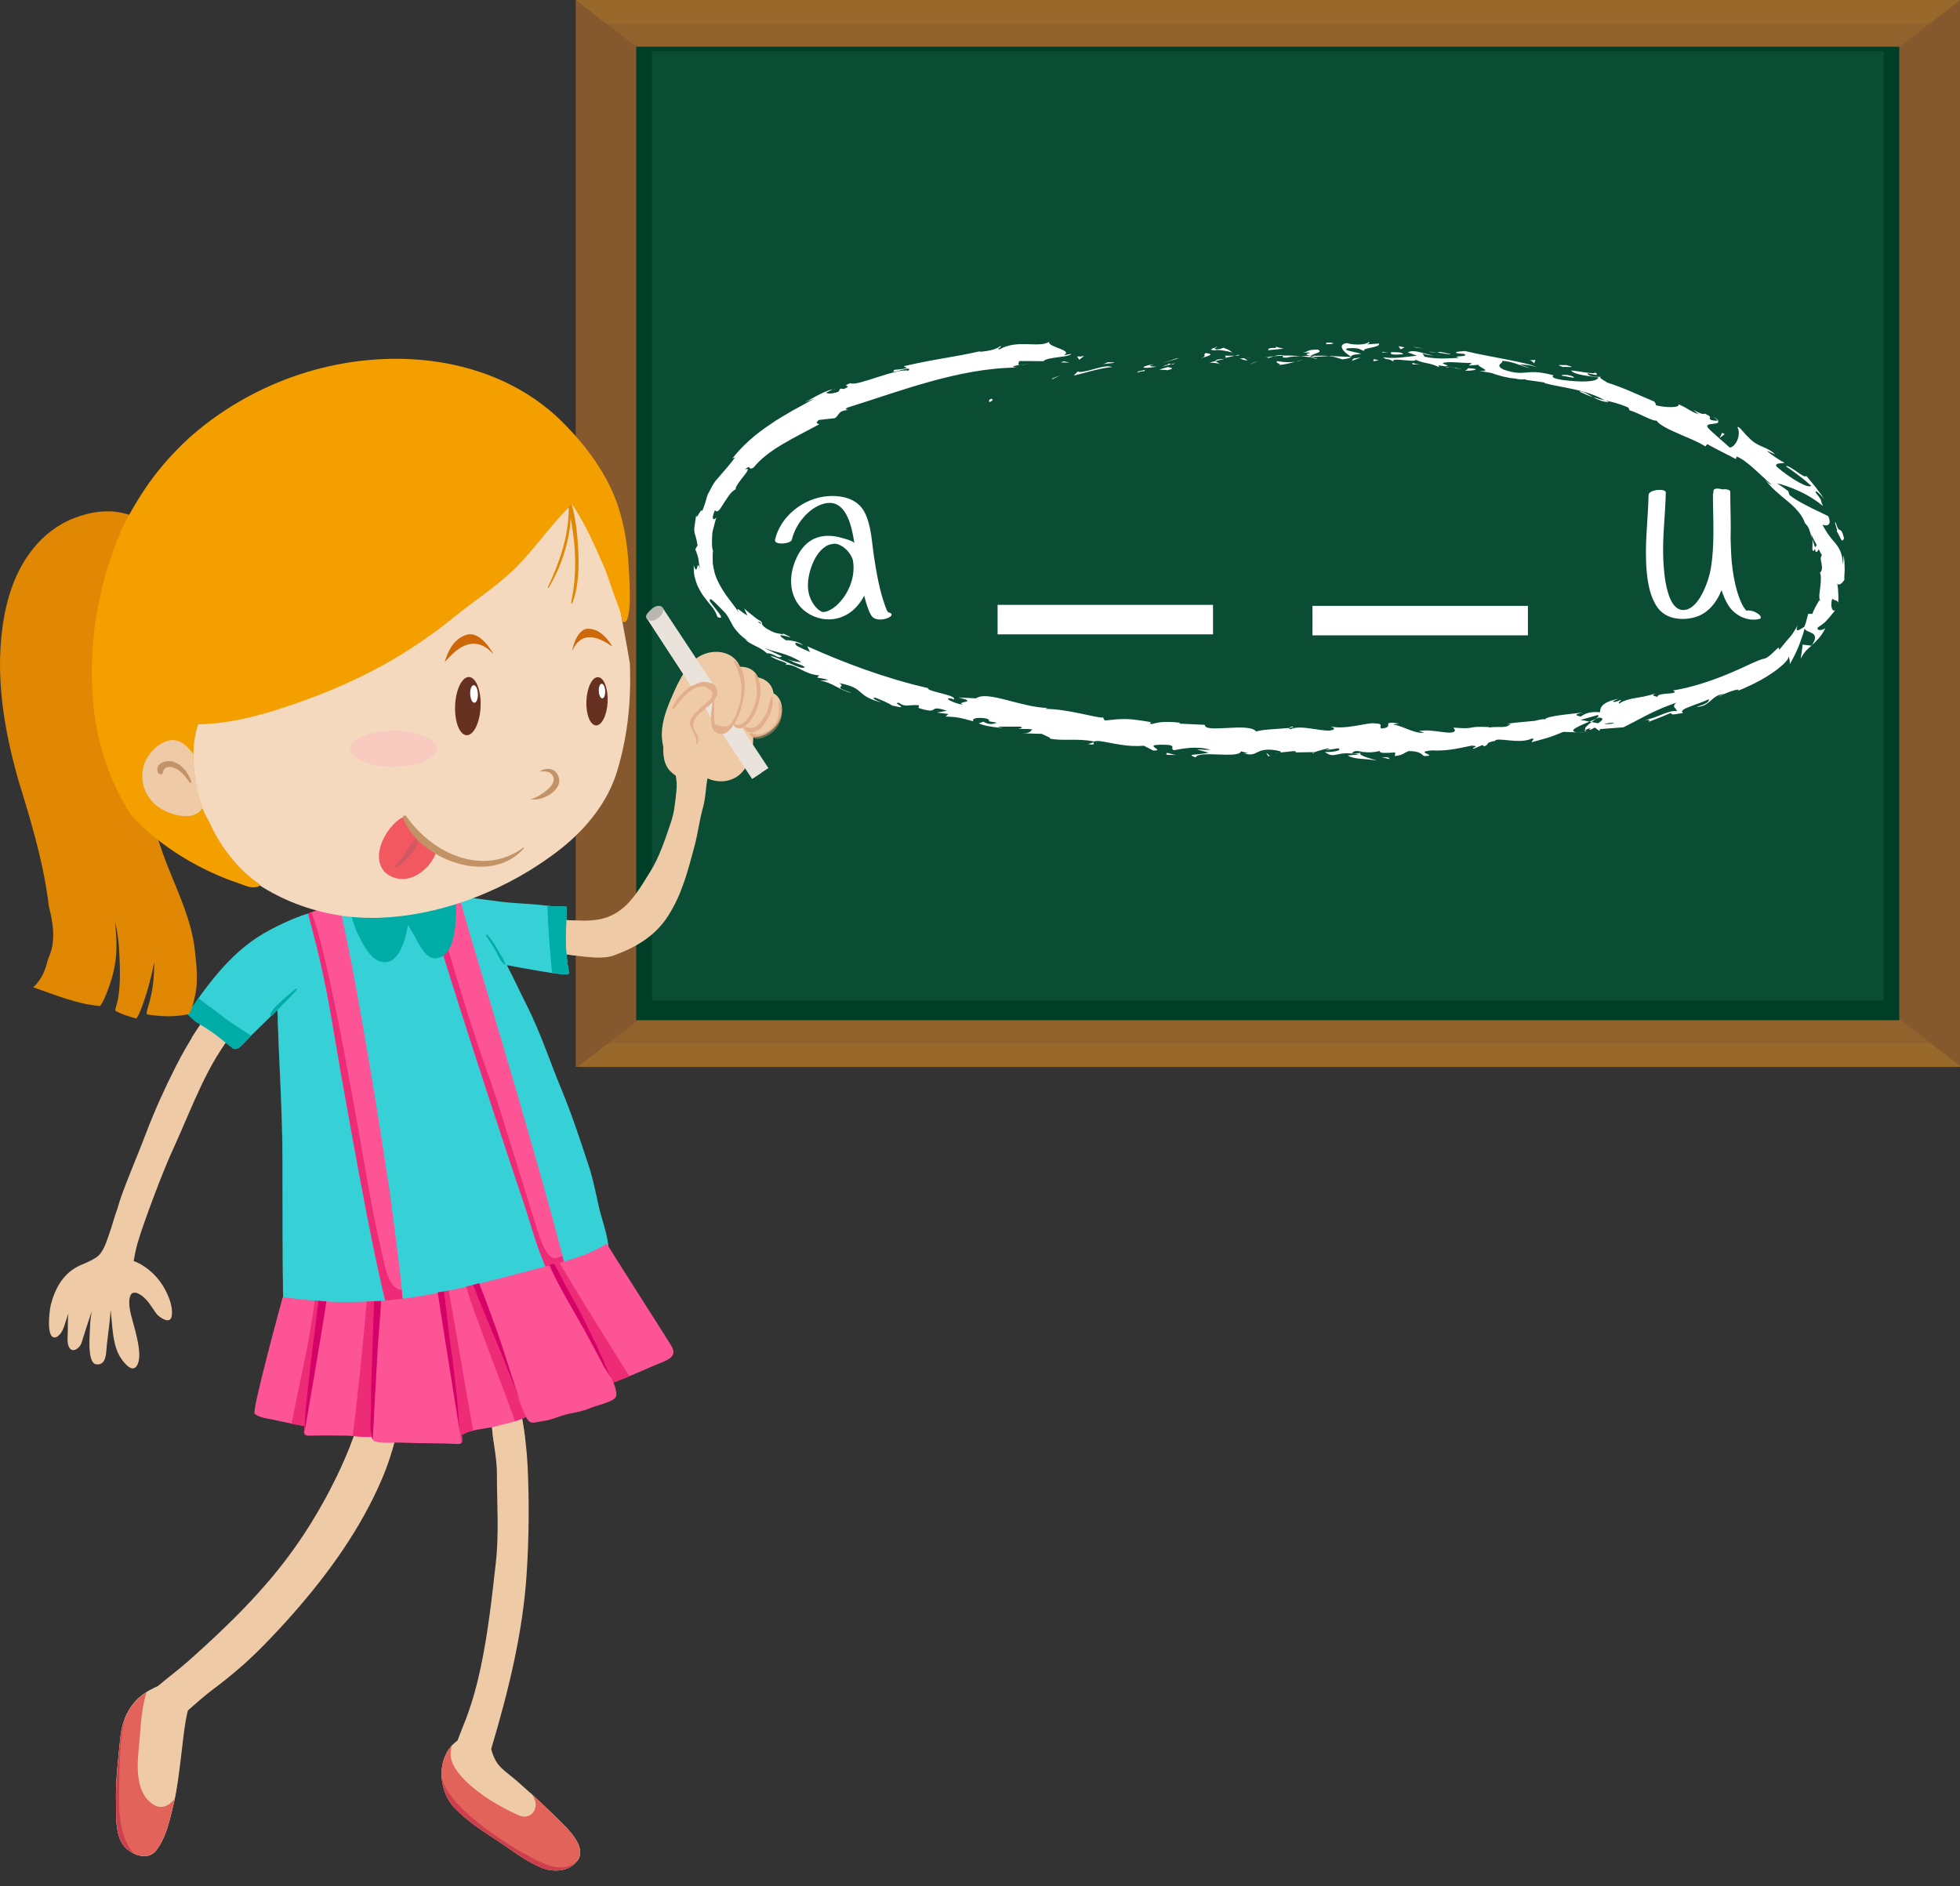 <svg width="80" height="77" viewBox="0 0 80 77" fill="none" xmlns="http://www.w3.org/2000/svg">
<rect x="0" y="0" width="80" height="77" fill="#333333" stroke="none"/>
<g clip-path="url(#clip0_12_3352)">
<path d="M80 0H23.497V43.555H80V0Z" fill="#85582D"/>
<path d="M79.995 0.014V0H23.497L51.787 21.782L79.995 0.014Z" fill="#99692B"/>
<path d="M79.995 43.501L51.787 21.782L23.575 43.555H79.995V43.501Z" fill="#99692B"/>
<g style="mix-blend-mode:multiply" opacity="0.4">
<path d="M78.796 0.971H24.696V42.584H78.796V0.971Z" fill="#85582D"/>
</g>
<path d="M77.523 1.906H25.969V41.649H77.523V1.906Z" fill="#003E27"/>
<path d="M76.89 2.089H26.607V40.846H76.89V2.089Z" fill="#0B4D34"/>
<path d="M36.335 25.025C36.308 25.011 36.281 25.002 36.249 24.993C36.24 24.979 36.23 24.965 36.221 24.952C36.18 24.883 36.153 24.806 36.126 24.728C35.893 24.081 35.779 23.406 35.674 22.731C35.583 22.142 35.569 21.477 35.3 20.934C35.017 20.359 34.379 20.213 33.791 20.254C32.81 20.327 31.852 21.066 31.633 22.038C31.583 22.261 32.281 22.215 32.322 22.028C32.459 21.417 32.992 20.742 33.604 20.569C34.516 20.304 34.757 21.449 34.862 22.11C34.862 22.133 34.867 22.156 34.871 22.179C34.853 22.074 34.315 21.946 34.228 21.924C33.964 21.864 33.681 21.851 33.421 21.924C32.856 22.079 32.541 22.589 32.381 23.118C32.158 23.857 32.331 24.66 33.029 25.066C33.695 25.449 34.47 25.321 34.972 24.756C35.09 24.623 35.191 24.477 35.273 24.318C35.323 24.514 35.378 24.715 35.455 24.902C35.492 24.997 35.537 25.107 35.61 25.184C35.761 25.335 36.057 25.303 36.235 25.23C36.313 25.198 36.481 25.098 36.335 25.02V25.025ZM34.146 24.715C34.037 24.811 33.918 24.888 33.786 24.943C33.731 24.965 33.672 24.979 33.613 24.984C33.599 24.984 33.576 24.984 33.576 24.984C33.316 24.902 33.093 24.541 33.02 24.259C32.924 23.894 32.997 23.488 33.116 23.141C33.225 22.831 33.421 22.475 33.713 22.297C33.827 22.229 33.95 22.202 34.078 22.197C34.087 22.197 34.178 22.211 34.155 22.206C34.224 22.224 34.274 22.243 34.342 22.284C34.566 22.412 34.725 22.617 34.808 22.849C34.94 23.52 34.643 24.263 34.146 24.715ZM36.276 25.025C36.276 25.025 36.29 25.034 36.276 25.025V25.025Z" fill="white"/>
<path d="M71.74 25.043C71.613 24.961 71.435 24.897 71.28 24.929C71.266 24.915 71.257 24.902 71.243 24.888C71.125 24.742 71.052 24.569 70.988 24.395C70.851 24.03 70.774 23.638 70.719 23.251C70.66 22.836 70.65 22.416 70.637 21.996C70.655 21.353 70.623 20.706 70.623 20.076C70.623 19.99 70.459 19.958 70.29 19.976C70.117 19.926 69.934 19.93 69.934 20.049C69.934 20.072 69.934 20.099 69.934 20.122C69.921 20.14 69.916 20.159 69.916 20.177C69.916 21.185 69.998 22.229 69.825 23.228C69.743 23.711 69.392 24.696 68.885 24.87C68.023 25.166 67.914 23.365 67.891 22.867C67.846 21.942 67.973 21.03 67.992 20.104C67.992 19.926 67.294 19.981 67.289 20.204C67.266 21.248 67.116 22.275 67.212 23.324C67.257 23.825 67.353 24.363 67.645 24.788C67.955 25.23 68.511 25.326 69.018 25.235C69.661 25.121 70.035 24.651 70.267 24.094C70.336 24.3 70.418 24.5 70.527 24.683C70.778 25.107 71.307 25.385 71.8 25.271C71.959 25.235 71.809 25.089 71.745 25.043H71.74Z" fill="white"/>
<path d="M40.468 16.282C40.312 16.314 40.395 16.396 40.372 16.419C40.623 16.332 40.454 16.259 40.468 16.282Z" fill="white"/>
<path d="M42.967 15.443L42.93 15.493L43.286 15.315L42.967 15.443Z" fill="white"/>
<path d="M45.384 14.987C45.124 14.854 44.508 15.164 44.071 15.187L43.993 15.164L43.824 15.333C44.34 15.206 45.01 15 45.389 14.987H45.384Z" fill="white"/>
<path d="M46.729 15.146C46.643 15.092 47.003 15.05 46.424 15.169C46.456 15.169 46.465 15.174 46.479 15.178C46.529 15.169 46.602 15.16 46.725 15.146H46.729Z" fill="white"/>
<path d="M46.483 15.178C46.228 15.219 46.656 15.21 46.483 15.178V15.178Z" fill="white"/>
<path d="M47.66 14.986L47.331 15.082C47.404 15.114 47.705 15.082 47.6 15.123C47.943 15.05 47.865 15.023 47.664 14.982L47.66 14.986Z" fill="white"/>
<path d="M47.965 14.827L47.792 14.873C47.824 14.886 47.87 14.886 47.965 14.827Z" fill="white"/>
<path d="M47.427 14.968L47.792 14.873C47.737 14.85 47.728 14.8 47.623 14.914C47.646 14.859 47.582 14.914 47.427 14.968Z" fill="white"/>
<path d="M47.213 14.968C47.017 14.955 46.77 14.968 47.103 14.864C46.46 14.977 46.574 15.078 47.213 14.968Z" fill="white"/>
<path d="M45.48 14.795L45.22 14.786L45.01 14.877C45.115 14.827 45.507 14.841 45.48 14.79V14.795Z" fill="white"/>
<path d="M49.767 14.868C49.785 14.831 49.644 14.781 49.616 14.74L49.37 14.8C49.502 14.813 49.744 14.818 49.767 14.868Z" fill="white"/>
<path d="M49.616 14.74L49.986 14.649C49.653 14.663 49.594 14.704 49.616 14.74Z" fill="white"/>
<path d="M48.002 14.636L47.404 14.836C47.404 14.836 47.582 14.781 47.765 14.727C47.943 14.672 48.125 14.622 48.125 14.622L48.006 14.636H48.002Z" fill="white"/>
<path d="M51.194 14.79L50.985 14.882L51.359 14.74L51.194 14.79Z" fill="white"/>
<path d="M52.143 14.745C51.988 14.818 52.362 14.854 52.198 14.9C52.453 14.882 52.672 14.818 52.868 14.768C52.658 14.795 52.435 14.795 52.143 14.745Z" fill="white"/>
<path d="M53.197 14.685C53.092 14.704 52.982 14.731 52.864 14.763C52.973 14.745 53.083 14.722 53.197 14.685Z" fill="white"/>
<path d="M50.629 14.631C50.656 14.649 50.72 14.699 50.93 14.718L50.779 14.622C50.734 14.622 50.684 14.626 50.633 14.631H50.629Z" fill="white"/>
<path d="M50.77 14.622H50.775C50.934 14.622 51.048 14.622 51.094 14.617C51.053 14.617 50.957 14.617 50.77 14.622Z" fill="white"/>
<path d="M50.592 14.631C50.592 14.631 50.615 14.631 50.629 14.631C50.615 14.622 50.606 14.617 50.592 14.631Z" fill="white"/>
<path d="M48.996 14.631C49.21 14.558 49.666 14.462 49.215 14.412C49.06 14.494 49.32 14.521 48.996 14.631Z" fill="white"/>
<path d="M50.401 14.521H49.999C50.009 14.549 50.082 14.585 49.977 14.617L50.401 14.521Z" fill="white"/>
<path d="M50.592 14.476L50.401 14.521L50.547 14.517L50.592 14.476Z" fill="white"/>
<path d="M52.512 14.599C52.686 14.553 52.873 14.549 53.087 14.54C52.859 14.521 52.622 14.508 52.398 14.517C52.367 14.549 52.271 14.608 52.512 14.599Z" fill="white"/>
<path d="M51.669 14.59C51.669 14.59 51.696 14.585 51.705 14.585C51.682 14.576 51.664 14.576 51.669 14.59Z" fill="white"/>
<path d="M55.18 14.576L55.148 14.558L55.144 14.572L55.18 14.576Z" fill="white"/>
<path d="M52.362 14.499C52.188 14.485 52.088 14.512 51.992 14.544C52.12 14.531 52.257 14.521 52.403 14.517C52.417 14.503 52.421 14.494 52.366 14.499H52.362Z" fill="white"/>
<path d="M53.78 14.645C53.689 14.622 53.589 14.603 53.484 14.585C53.571 14.617 53.748 14.667 53.78 14.645Z" fill="white"/>
<path d="M51.764 14.613C51.764 14.613 51.746 14.613 51.742 14.617C51.796 14.635 51.792 14.626 51.764 14.613Z" fill="white"/>
<path d="M51.764 14.613C51.851 14.594 51.92 14.572 51.988 14.544C51.883 14.553 51.787 14.567 51.705 14.585C51.728 14.59 51.751 14.604 51.764 14.613Z" fill="white"/>
<path d="M55.851 13.965C55.814 14.056 55.358 14.116 54.966 14.006C54.574 14.065 54.82 14.376 55.148 14.558C55.162 14.517 55.162 14.48 55.559 14.444C55.422 14.385 54.688 14.289 55.025 14.216C55.554 14.189 55.454 14.271 55.705 14.33C55.495 14.202 56.385 14.198 56.28 14.024L55.814 14.056C55.805 14.029 55.979 13.997 55.851 13.965Z" fill="white"/>
<path d="M54.401 14.521L54.236 14.531C54.419 14.549 54.551 14.595 54.793 14.672C55.062 14.636 55.121 14.604 55.139 14.572L54.341 14.535L54.396 14.521H54.401Z" fill="white"/>
<path d="M53.507 14.521C53.634 14.421 54.026 14.384 53.789 14.271C53.31 14.271 53.452 14.353 53.169 14.398C53.94 14.366 52.95 14.453 53.502 14.512C53.352 14.53 53.215 14.535 53.087 14.54C53.224 14.553 53.361 14.567 53.484 14.585C53.479 14.585 53.47 14.585 53.466 14.581C53.434 14.567 53.42 14.558 53.456 14.567C53.456 14.567 53.47 14.567 53.475 14.567C53.479 14.553 53.493 14.54 53.511 14.53C53.735 14.553 53.548 14.558 53.475 14.567C53.475 14.572 53.466 14.576 53.466 14.581L54.236 14.535C54.072 14.517 53.871 14.517 53.507 14.526V14.521Z" fill="white"/>
<path d="M49.612 14.161C49.635 14.166 49.635 14.175 49.639 14.184C49.689 14.166 49.708 14.156 49.612 14.161Z" fill="white"/>
<path d="M49.931 14.198C49.876 14.216 49.831 14.257 49.648 14.261C49.489 14.243 49.648 14.211 49.635 14.179C49.525 14.216 49.256 14.284 49.603 14.303L49.657 14.284C49.972 14.293 50.378 14.398 50.323 14.412C50.227 14.325 50.145 14.266 49.926 14.193L49.931 14.198Z" fill="white"/>
<path d="M51.751 14.298L52.394 14.234L52.065 14.156L52.084 14.207C51.714 14.193 51.796 14.257 51.751 14.298Z" fill="white"/>
<path d="M55.253 14.631L55.167 14.731L55.541 14.599L55.253 14.631Z" fill="white"/>
<path d="M56.084 14.658L56.047 14.749L56.27 14.708L56.084 14.658Z" fill="white"/>
<path d="M52.216 30.726L52.024 30.749C52.116 30.744 52.175 30.735 52.216 30.726Z" fill="white"/>
<path d="M53.602 30.758L53.639 30.712C53.575 30.735 53.548 30.753 53.602 30.758Z" fill="white"/>
<path d="M73.975 22.001C74.003 22.261 73.93 22.539 74.03 22.48L74.103 22.384C74.039 22.234 74.003 22.11 73.975 22.001Z" fill="white"/>
<path d="M64.877 29.458C64.904 29.462 64.931 29.467 64.963 29.476C65.022 29.43 65.082 29.389 65.132 29.348C65.055 29.38 64.968 29.417 64.877 29.458Z" fill="white"/>
<path d="M64.749 29.905L64.375 29.896C64.462 29.905 64.58 29.909 64.749 29.905Z" fill="white"/>
<path d="M44.641 30.302L44.408 30.379C44.755 30.42 44.609 30.352 44.641 30.302Z" fill="white"/>
<path d="M64.471 15.99C64.685 16.09 64.863 16.163 65.018 16.213C64.763 16.077 64.567 15.926 64.471 15.99Z" fill="white"/>
<path d="M52.782 29.658C52.667 29.677 52.617 29.695 52.617 29.718C52.736 29.704 52.804 29.686 52.782 29.658Z" fill="white"/>
<path d="M65.666 16.414C65.629 16.396 65.593 16.373 65.556 16.355C65.387 16.318 65.219 16.277 65.023 16.213C65.21 16.314 65.428 16.414 65.67 16.414H65.666Z" fill="white"/>
<path d="M34.019 15.912C34.019 15.912 34.064 15.903 34.082 15.899C34.082 15.885 34.055 15.894 34.019 15.912Z" fill="white"/>
<path d="M41.986 14.845C41.909 14.864 41.786 14.882 41.667 14.905C41.726 14.905 41.822 14.886 41.986 14.845Z" fill="white"/>
<path d="M59.408 15.032C59.235 15.014 59.381 15.037 59.408 15.032V15.032Z" fill="white"/>
<path d="M58.606 14.521C58.642 14.517 58.674 14.503 58.683 14.48C58.665 14.503 58.638 14.517 58.606 14.521Z" fill="white"/>
<path d="M67.535 16.419C67.535 16.419 67.545 16.419 67.549 16.423C67.508 16.387 67.513 16.391 67.535 16.419Z" fill="white"/>
<path d="M59.148 14.95C59.212 14.973 59.285 14.991 59.367 15.009C59.331 14.996 59.267 14.978 59.148 14.95Z" fill="white"/>
<path d="M59.18 15C59.121 14.991 59.075 14.982 59.03 14.973C59.007 14.987 59.025 15 59.18 15Z" fill="white"/>
<path d="M59.65 15.06C59.55 15.046 59.458 15.028 59.367 15.009C59.399 15.023 59.413 15.028 59.404 15.032C59.454 15.037 59.527 15.046 59.645 15.064L59.65 15.06Z" fill="white"/>
<path d="M32.304 26.977C32.304 26.977 32.286 26.959 32.272 26.95C32.09 26.909 32.162 26.936 32.304 26.977Z" fill="white"/>
<path d="M73.953 26.357C73.953 26.357 73.962 26.343 73.966 26.338C73.957 26.343 73.948 26.352 73.943 26.357H73.953Z" fill="white"/>
<path d="M73.496 26.895C73.642 26.603 73.77 26.502 73.939 26.357C73.939 26.357 73.847 26.347 73.756 26.338C73.665 26.325 73.574 26.315 73.574 26.315C73.574 26.315 73.565 26.461 73.542 26.603C73.519 26.749 73.496 26.895 73.496 26.895Z" fill="white"/>
<path d="M48.891 30.607L49.338 30.726C48.782 30.844 48.385 30.762 48.804 30.922C48.887 30.612 50.574 30.99 50.652 30.671L50.948 30.748C50.861 30.744 50.848 30.762 50.766 30.753C51.34 30.926 51.208 30.543 51.951 30.612C52.211 30.644 52.394 30.694 52.211 30.726L52.795 30.662C52.964 30.671 52.923 30.726 52.754 30.717L53.644 30.703L53.634 30.712C53.762 30.662 54.049 30.589 54.186 30.552C54.41 30.598 54.072 30.584 54.132 30.625L54.62 30.548C54.82 30.63 54.414 30.712 54.072 30.698C54.528 31.018 54.478 30.621 55.472 30.799L55.007 30.84C55.308 31.018 55.673 30.949 56.202 31.05C56.074 30.995 55.144 30.785 55.678 30.698C55.828 30.721 56.029 30.726 56.312 30.657C56.316 30.771 56.599 30.735 56.95 30.717L56.932 30.867C57.31 30.812 57.278 30.739 57.497 30.662C57.922 30.662 58.013 30.771 58.118 30.863C58.797 30.858 57.639 30.698 58.441 30.634C59.007 30.662 59.404 30.58 60.07 30.438C60.466 30.461 60.006 30.534 60.152 30.566L60.494 30.42C60.58 30.42 60.553 30.457 60.544 30.475C60.836 30.402 60.558 30.324 61.014 30.247C61.123 30.069 61.985 30.402 62.537 30.146C62.683 30.174 62.482 30.247 62.528 30.297C63.299 30.083 63.189 30.128 63.809 29.877L64.37 29.896C63.951 29.841 64.448 29.64 64.872 29.458C64.722 29.426 64.594 29.399 64.512 29.389L65.205 29.193C65.296 29.203 65.232 29.266 65.127 29.348C65.173 29.326 65.214 29.307 65.251 29.294C65.51 29.303 65.397 29.412 65.232 29.526C65.141 29.508 65.05 29.494 64.963 29.476C64.804 29.595 64.653 29.722 64.703 29.8C64.749 29.777 64.835 29.745 64.931 29.722C64.89 29.754 64.863 29.782 64.886 29.791C64.913 29.805 64.981 29.759 65.091 29.7L65.282 29.836L65.31 29.763C65.31 29.763 65.547 29.745 65.784 29.727C66.021 29.709 66.258 29.691 66.258 29.691C66.892 29.389 67.417 29.029 68.425 28.683C68.201 28.874 68.425 28.892 68.448 29.034C68.124 28.965 67.654 29.312 67.098 29.403C67.385 29.353 67.339 29.435 67.271 29.476C67.271 29.476 67.508 29.385 67.741 29.294C67.973 29.198 68.206 29.102 68.206 29.102C68.215 29.225 68.434 29.134 68.698 29.107C68.571 29.02 68.74 28.933 68.986 28.842C69.232 28.742 69.551 28.646 69.734 28.546C69.784 28.61 69.716 28.724 69.237 28.856C69.82 28.856 69.825 28.372 70.377 28.327C70.263 28.377 70.199 28.386 70.167 28.441C70.409 28.281 71.07 28.062 70.947 28.19L70.838 28.24C71.216 28.094 71.786 27.839 72.238 27.538C72.694 27.246 73.022 26.922 73.008 26.803C73.031 26.817 73.068 27.059 73.049 27.123C73.049 27.123 73.259 26.767 73.41 26.393C73.487 26.211 73.542 26.019 73.592 25.887C73.633 25.75 73.656 25.654 73.656 25.654C73.683 25.755 73.848 25.782 73.966 25.85C74.08 25.914 74.162 26.042 73.953 26.334C74.035 26.27 74.117 26.192 74.212 26.083C74.308 25.978 74.409 25.837 74.509 25.636C74.404 25.741 74.112 25.768 74.203 25.609C74.427 25.463 74.5 25.394 74.568 25.317C74.641 25.235 74.723 25.148 74.933 24.879C74.801 25.052 74.682 24.733 74.787 24.441C74.805 24.5 75.047 24.5 75.029 24.628C75.029 24.628 75.047 24.405 75.029 24.186C75.029 24.076 75.015 23.971 75.001 23.889C74.988 23.812 74.979 23.757 74.979 23.757C74.992 23.962 75.198 23.834 75.293 23.643C75.266 23.684 75.28 23.497 75.293 23.273C75.293 23.16 75.289 23.036 75.284 22.927C75.275 22.817 75.257 22.722 75.243 22.667C75.243 22.667 75.243 22.758 75.239 22.849C75.239 22.941 75.22 23.032 75.22 23.032C75.202 22.548 75.043 22.338 74.892 22.151C74.732 21.965 74.577 21.796 74.386 21.413C74.481 21.477 74.81 21.504 74.623 21.071C74.509 21.016 74.254 20.893 73.953 20.747C73.661 20.596 73.314 20.432 73.036 20.204L72.995 20.054L72.767 19.885C72.648 19.807 72.529 19.73 72.529 19.73C72.726 19.771 73.077 19.885 73.442 20.054C73.806 20.218 74.171 20.459 74.409 20.656C74.254 20.346 74.436 20.514 74.112 20.113C74.053 19.926 74.381 20.263 74.468 20.396C74.468 20.396 74.427 20.332 74.363 20.232C74.294 20.14 74.203 20.017 74.112 19.894C74.016 19.775 73.921 19.657 73.848 19.57C73.775 19.479 73.724 19.429 73.724 19.429C73.683 19.502 73.496 19.365 73.309 19.233C73.118 19.105 72.931 18.977 72.903 19.041C72.903 19.041 73.168 19.219 73.423 19.415C73.683 19.607 73.925 19.83 73.925 19.83C73.834 19.962 73.118 19.57 72.516 19.05C72.397 18.868 72.812 18.932 72.835 18.886C72.721 18.85 72.165 18.476 72.124 18.403L72.452 18.549C72.124 18.216 71.736 18.27 71.362 17.846C71.212 17.732 70.988 17.376 70.915 17.44C71.088 17.755 70.838 18.257 70.6 18.27C70.559 18.22 69.871 17.645 69.72 17.472C69.515 17.208 70.281 17.39 70.108 17.162C70.076 17.194 69.903 17.162 69.834 17.144C69.679 17.021 69.971 17.057 69.579 16.884C69.447 16.993 68.808 16.492 69.337 16.916C68.945 16.774 68.954 16.697 68.507 16.501C68.603 16.656 67.969 16.647 67.576 16.542C67.613 16.515 67.549 16.428 67.517 16.391C66.742 16.072 66.341 15.853 65.593 15.616C65.538 15.557 65.187 15.402 65.36 15.383C65.241 15.379 65.127 15.402 64.895 15.338C64.484 15.073 65.419 15.47 65.123 15.21C65.068 15.288 64.484 15.155 64.133 15.123C64.197 15.288 64.895 15.361 65.241 15.406C65.187 15.598 64.553 15.616 63.745 15.507C63.112 15.397 63.504 15.315 63.39 15.315C62.213 15.005 62.313 15.415 61.356 15.082C60.986 14.886 61.383 14.832 61.315 14.727C61.844 14.772 62.094 14.964 62.446 15.028L62.026 14.882C62.199 14.877 62.551 14.914 62.728 14.996C62.428 14.8 60.717 14.558 59.8 14.33C59.627 14.348 59.335 14.348 59.463 14.421L59.759 14.448C60.015 14.59 59.185 14.508 59.55 14.608C59.144 14.626 58.692 14.677 58.145 14.562L58.054 14.407C58.063 14.453 58.41 14.53 58.569 14.503C58.332 14.544 57.734 14.216 57.461 14.385L57.839 14.521C57.434 14.558 56.936 14.658 56.448 14.585C56.663 14.74 56.562 14.576 56.9 14.768C56.617 14.535 58.15 14.886 57.689 14.626C58.026 14.859 58.3 14.768 58.742 14.991C58.733 14.941 58.587 14.882 58.993 14.955C59.011 14.946 59.057 14.932 59.089 14.923C59.103 14.923 59.107 14.923 59.116 14.927C59.107 14.927 59.103 14.923 59.094 14.918C59.112 14.918 59.112 14.914 59.084 14.918C58.989 14.886 58.911 14.85 58.884 14.822C59.103 14.736 59.755 14.832 59.983 14.813C60.225 14.873 59.873 14.85 59.997 14.923L60.339 14.891C60.357 15 60.95 15.169 60.375 15.137L60.886 15.228C61.178 15.342 61.584 15.438 61.844 15.452C62.076 15.525 62.473 15.461 62.245 15.502C62.245 15.502 62.446 15.529 62.646 15.557C62.847 15.584 63.048 15.616 63.048 15.616V15.643C63.823 15.844 64.699 15.885 65.51 16.346C65.775 16.4 66.049 16.46 66.464 16.638L66.514 16.752C66.851 16.838 67.444 17.203 67.613 17.171C67.859 17.532 69.109 17.887 69.606 18.225L69.684 18.129C70.039 18.334 70.4 18.498 70.851 18.74L70.883 18.635C71.307 18.804 71.786 19.333 72.302 19.78C72.242 19.78 72.115 19.661 72.037 19.561C72.283 19.912 72.612 20.168 72.935 20.437C73.259 20.701 73.551 21.002 73.67 21.349C73.797 21.477 73.848 21.6 73.879 21.718C73.87 21.705 73.861 21.691 73.857 21.682C73.866 21.7 73.875 21.723 73.889 21.746C73.911 21.823 73.925 21.901 73.939 21.987C73.939 21.914 73.93 21.837 73.907 21.782C73.943 21.841 73.975 21.914 74.016 21.997C74.062 22.079 74.108 22.165 74.149 22.256L74.067 22.37C74.067 22.37 74.076 22.398 74.085 22.412C74.094 22.599 74.171 22.544 74.235 22.421C74.276 22.512 74.317 22.594 74.363 22.662C74.29 22.758 74.317 22.877 74.349 23.009C74.368 23.141 74.395 23.287 74.281 23.387C74.331 23.451 74.331 23.693 74.299 23.939C74.276 24.181 74.217 24.423 74.299 24.519C74.272 24.519 74.24 24.569 74.276 24.464C74.167 24.669 74.039 24.856 73.975 25.061C73.975 25.061 73.934 25.061 73.889 25.061H73.802C73.802 25.061 73.77 25.194 73.734 25.321C73.72 25.39 73.697 25.453 73.679 25.499C73.661 25.549 73.651 25.581 73.651 25.581C73.382 25.768 73.255 25.814 73.378 25.522C73.195 25.85 73.095 25.969 73.004 26.069C72.913 26.174 72.835 26.265 72.625 26.525L72.593 26.43C72.42 26.576 72.169 26.872 72.01 26.886C71.74 26.94 71.18 27.25 70.482 27.533C69.788 27.82 68.963 28.085 68.288 28.185C68.452 28.281 68.288 28.295 68.092 28.313C67.891 28.327 67.65 28.34 67.65 28.45C67.558 28.409 67.367 28.418 67.563 28.308C66.906 28.537 66.528 28.445 66.094 28.719C66.003 28.673 66.222 28.596 66.144 28.573C66.094 28.596 65.939 28.673 65.862 28.651C65.784 28.628 65.953 28.578 66.053 28.527C65.36 28.673 65.323 28.879 65.305 29.075C64.931 29.052 64.758 29.088 64.516 29.253C64.384 29.212 64.165 29.184 64.598 29.088C64.352 29.125 63.08 29.221 63.071 29.367C62.988 29.339 62.724 29.403 62.66 29.426C62.099 29.481 62.049 29.476 61.502 29.544L61.657 29.554C61.456 29.754 61.205 29.64 60.763 29.7L60.776 29.681C59.75 29.636 60.339 29.782 59.326 29.704L59.39 29.814C59.312 30.064 58.492 29.727 57.912 29.846L58.127 29.9C57.812 29.996 57.219 29.613 56.9 29.59C56.827 29.572 57.009 29.554 57.105 29.535C56.266 29.417 57 29.686 56.38 29.741C56.261 29.663 56.521 29.535 56.102 29.531C55.892 29.471 54.889 29.809 54.314 29.654C54.442 29.713 54.565 29.777 54.277 29.823C53.831 29.846 53.078 29.581 52.672 29.768C52.617 29.75 52.594 29.732 52.594 29.718C52.252 29.759 51.486 29.773 51.276 29.864C50.98 29.471 49.151 29.955 49.178 29.59L48.134 29.54L48.161 29.503C47.496 29.43 47.254 29.494 47.012 29.558C46.862 29.522 46.976 29.499 46.989 29.481C46.023 29.321 45.927 29.326 45.092 29.412L45.019 29.289C44.791 29.33 43.637 28.947 42.675 28.938C42.689 28.924 42.707 28.906 42.784 28.901C41.694 28.888 40.299 28.172 39.838 28.509L39.122 28.473C40.016 28.687 38.949 28.623 39.309 28.769C38.949 28.724 38.415 28.45 38.858 28.523L38.921 28.559C39.127 28.381 37.818 28.236 37.877 28.09C36.117 27.688 34.461 27.059 32.951 26.384L33.061 26.616C33.061 26.616 32.929 26.557 32.796 26.498C32.664 26.439 32.532 26.37 32.532 26.37C32.413 26.265 32.404 26.16 32.773 26.343C32.618 26.165 32.112 26.119 32.085 26.142C31.405 25.704 32.454 26.11 32.235 25.992L31.934 25.846L31.989 25.901C31.715 25.837 31.661 25.891 31.241 25.631C30.999 25.435 31.168 25.453 31.068 25.385C31.077 25.376 31.045 25.349 30.917 25.28C30.917 25.28 30.881 25.257 30.831 25.216C30.78 25.175 30.712 25.121 30.644 25.066C30.502 24.961 30.379 24.842 30.379 24.842C30.379 24.842 30.407 24.915 30.438 24.984C30.47 25.057 30.507 25.125 30.507 25.125C30.22 24.979 30.005 24.683 30.151 25.016C30.042 24.774 29.572 24.304 29.321 23.766C29.18 23.502 29.125 23.228 29.093 23C29.088 22.754 29.084 22.567 29.102 22.494C29.066 22.384 29.061 22.279 29.061 22.17C29.061 22.06 29.061 21.951 29.07 21.832C29.07 21.718 29.111 21.604 29.139 21.486C29.171 21.367 29.198 21.244 29.239 21.121C29.198 21.175 29.152 21.217 29.116 21.185C29.079 21.153 29.084 21.048 29.18 20.829C29.298 20.966 29.394 20.774 29.54 20.542C29.617 20.428 29.704 20.295 29.786 20.181C29.873 20.067 29.987 19.985 30.083 19.944C29.932 20.035 30.096 19.757 30.288 19.52C30.48 19.283 30.653 19.055 30.397 19.178C30.685 18.909 30.493 19.237 30.758 19.087C31.346 18.352 32.413 17.878 33.43 17.326C33.43 17.281 33.225 17.317 33.421 17.144L34.073 17.071C34.274 16.952 34.174 16.77 34.625 16.733C34.557 16.724 34.452 16.711 34.593 16.638C35.706 16.291 36.819 15.894 37.977 15.575C39.131 15.256 40.317 15.014 41.517 15.005C41.188 14.977 41.398 14.936 41.64 14.891C41.48 14.9 41.626 14.79 41.585 14.74H42.087C42.337 14.74 42.588 14.745 42.588 14.745C42.748 14.562 43.642 14.599 43.728 14.444L43.418 14.503C43.82 14.28 42.789 14.188 42.816 13.96C42.374 14.216 41.526 13.842 40.8 14.261C40.623 14.248 40.933 14.166 40.832 14.129C40.654 14.261 40.422 14.321 39.98 14.366L40.025 14.334C38.807 14.608 38.265 14.631 36.887 14.95L37.02 15.028C36.723 15.091 36.655 15.082 36.509 15.096C36.367 15.228 36.573 15.169 36.778 15.11C36.988 15.055 37.202 15 37.074 15.133C36.851 15.078 36.34 15.228 35.843 15.388C35.35 15.543 34.876 15.716 34.703 15.643C34.265 15.807 34.876 15.712 34.438 15.88L34.297 15.862L34.224 15.99C33.937 16.095 33.754 16.072 33.722 16.026C33.795 15.999 33.914 15.931 33.987 15.894C33.581 15.972 32.961 16.387 32.828 16.432C32.828 16.432 32.933 16.391 33.043 16.346C33.152 16.305 33.257 16.268 33.257 16.268C32.97 16.414 32.673 16.592 32.363 16.752C32.062 16.939 31.743 17.103 31.451 17.317C30.849 17.709 30.297 18.197 29.9 18.708L30.005 18.672C29.713 19.064 29.572 19.196 29.44 19.36C29.371 19.438 29.298 19.52 29.203 19.634C29.111 19.753 29.025 19.926 28.897 20.168L28.906 20.127C28.892 20.181 28.869 20.236 28.851 20.295C28.833 20.355 28.815 20.423 28.797 20.487C28.756 20.619 28.705 20.756 28.651 20.893C28.673 20.756 28.591 20.861 28.527 20.97C28.468 21.075 28.409 21.18 28.423 20.989C28.377 21.267 28.354 21.436 28.34 21.549C28.331 21.663 28.345 21.723 28.354 21.768C28.377 21.86 28.413 21.914 28.473 22.266C28.468 22.266 28.377 22.421 28.381 22.425C28.423 22.544 28.454 22.608 28.482 22.708C28.495 22.758 28.505 22.817 28.518 22.895C28.527 22.973 28.537 23.073 28.569 23.205C28.495 22.991 28.477 23.077 28.454 23.164C28.432 23.251 28.409 23.337 28.313 23.077C28.313 23.232 28.322 23.383 28.345 23.52C28.377 23.652 28.418 23.775 28.459 23.889C28.564 24.104 28.664 24.286 28.783 24.423C28.838 24.496 28.892 24.564 28.942 24.628C28.993 24.687 29.043 24.747 29.088 24.806C29.175 24.924 29.239 25.048 29.285 25.189C29.558 25.294 29.399 25.098 29.23 24.883C29.143 24.774 29.056 24.655 28.997 24.582C28.947 24.5 28.929 24.468 28.979 24.523C28.911 24.277 29.358 24.779 29.599 25.02C29.718 25.152 29.777 25.303 29.891 25.504C29.946 25.609 30.023 25.713 30.133 25.828C30.238 25.946 30.379 26.069 30.571 26.188C30.498 26.138 30.48 26.147 30.407 26.097C30.653 26.343 30.999 26.384 31.305 26.671C31.574 26.648 31.766 26.931 31.912 26.79C31.912 26.79 31.729 26.708 31.547 26.621C31.364 26.539 31.182 26.443 31.182 26.443C31.606 26.63 32.076 26.635 32.705 27.027C32.637 27.036 32.413 27 32.267 26.954C32.441 27.1 32.664 27.091 32.851 27.237C32.719 27.383 31.944 26.89 31.446 26.772C31.62 26.963 32.34 27.068 32.03 27.141C32.454 27.068 32.81 27.533 33.435 27.57L33.357 27.661C33.449 27.679 33.649 27.702 33.813 27.761L33.471 27.789C33.964 27.843 34.306 28.208 34.767 28.286C33.85 27.985 34.602 28.09 34.247 27.884C34.83 27.998 34.967 28.122 35.122 28.258C35.277 28.391 35.446 28.555 36.089 28.705C35.911 28.673 35.46 28.459 35.743 28.486C35.98 28.578 36.285 28.71 36.422 28.806C37.275 29.002 36.322 28.66 36.7 28.692C36.956 28.897 37.129 28.746 37.512 28.792L37.489 28.901C38.438 29.203 37.8 28.733 38.648 29.015L38.246 29.088L38.712 29.148L38.593 29.253C39.108 29.262 39.259 29.321 39.738 29.449C39.642 29.348 39.843 29.257 40.271 29.335C40.554 29.453 40.089 29.412 40.7 29.503C40.55 29.549 40.381 29.613 40.135 29.458C40.103 29.49 39.984 29.503 39.952 29.531C40.253 29.668 40.746 29.695 40.969 29.732C40.883 29.713 40.782 29.691 40.732 29.663H41.649C41.781 29.722 41.667 29.736 41.548 29.754C41.731 29.773 41.863 29.741 42.132 29.773C42.05 29.855 42.05 29.95 41.667 29.932L42.533 29.959C42.584 30.005 42.953 30.133 42.839 30.146C43.304 30.265 44.02 30.128 44.641 30.27C44.677 30.256 44.741 30.247 44.878 30.251C45.466 30.338 45.977 30.502 46.688 30.443L47.071 30.639C47.623 30.648 46.551 30.388 47.468 30.402C48.116 30.402 47.701 30.562 47.92 30.625C48.248 30.566 48.818 30.438 49.402 30.607C49.201 30.625 49.051 30.593 48.864 30.593L48.891 30.607ZM55.668 30.703C55.536 30.73 55.276 30.803 55.18 30.739C55.331 30.607 55.445 30.671 55.668 30.703ZM65.889 29.503C65.798 29.558 65.647 29.567 65.474 29.558C65.593 29.526 65.734 29.503 65.889 29.503ZM61.324 15.251C61.324 15.251 61.333 15.251 61.337 15.251C61.611 15.347 61.515 15.31 61.324 15.251ZM60.745 15.096C60.685 15.101 60.685 15.119 60.708 15.137C60.754 15.119 60.886 15.137 61.036 15.174C61 15.137 60.927 15.101 60.749 15.096H60.745ZM31.018 25.394L31.095 25.481C30.867 25.367 30.94 25.381 31.018 25.394Z" fill="white"/>
<path d="M64.767 29.855C64.726 29.841 64.712 29.823 64.703 29.804C64.653 29.832 64.658 29.855 64.767 29.855Z" fill="white"/>
<path d="M44.686 30.288H44.668C44.668 30.288 44.65 30.297 44.645 30.302L44.691 30.288H44.686Z" fill="white"/>
<path d="M69.934 17.021C70.039 17.094 70.094 17.144 70.126 17.185C70.144 17.162 70.108 17.116 69.934 17.021Z" fill="white"/>
<path d="M57.593 14.873L57.976 14.882C57.794 14.868 57.73 14.836 57.639 14.809C57.643 14.836 57.712 14.882 57.593 14.873Z" fill="white"/>
<path d="M54.3 13.983C54.245 13.997 54.182 13.983 54.122 13.997L54.136 14.052C54.378 14.052 54.547 14.015 54.3 13.988V13.983Z" fill="white"/>
<path d="M57.274 14.467C57.251 14.371 57.009 14.376 56.736 14.376C56.754 14.376 56.768 14.376 56.781 14.376C56.695 14.503 56.982 14.476 57.269 14.462L57.274 14.467Z" fill="white"/>
<path d="M56.672 14.376C56.59 14.376 56.503 14.371 56.421 14.362C56.385 14.412 56.521 14.38 56.672 14.376Z" fill="white"/>
<path d="M59.992 15.037C59.869 14.996 59.896 15.146 59.828 15.096C59.668 15.192 60.685 15.078 59.992 15.037Z" fill="white"/>
<path d="M57.082 14.134L57.169 14.261L57.329 14.179L57.082 14.134Z" fill="white"/>
<path d="M59.199 14.448L58.774 14.362C58.774 14.362 58.724 14.385 58.656 14.389C58.92 14.426 59.208 14.485 59.203 14.448H59.199Z" fill="white"/>
<path d="M58.656 14.385C58.519 14.366 58.387 14.357 58.309 14.366C58.382 14.376 58.546 14.385 58.656 14.385Z" fill="white"/>
<path d="M57.675 14.152L57.798 14.189L58.104 14.23L57.675 14.152Z" fill="white"/>
<path d="M63.759 15.338C63.759 15.338 63.878 15.361 63.992 15.379C64.106 15.402 64.224 15.424 64.224 15.424C64.279 15.397 64.165 15.342 63.992 15.31C63.873 15.31 63.7 15.283 63.759 15.338Z" fill="white"/>
<path d="M62.437 14.699C62.555 14.75 62.56 14.777 62.624 14.832L62.669 14.695L62.437 14.704V14.699Z" fill="white"/>
<path d="M63.796 14.982C63.85 14.955 64.498 15.041 63.905 14.9C63.85 14.927 63.376 14.845 63.796 14.982Z" fill="white"/>
<path d="M70.395 17.723L70.29 17.668L70.19 17.883L70.395 17.723Z" fill="white"/>
<path d="M75.266 21.983C75.198 21.664 75.134 21.65 75.093 21.632C75.047 21.618 75.015 21.609 74.928 21.335C74.823 21.226 75.065 21.778 74.956 21.659C75.152 21.983 75.166 22.197 75.266 21.978V21.983Z" fill="white"/>
<path d="M74.956 21.663C74.924 21.613 74.887 21.559 74.851 21.504C74.906 21.595 74.938 21.636 74.956 21.663Z" fill="white"/>
<path d="M43.295 14.795L43.656 14.804L43.418 14.749L43.295 14.795Z" fill="white"/>
<path d="M43.956 14.544L44.052 14.686L44.248 14.53C44.175 14.544 44.02 14.572 43.956 14.544Z" fill="white"/>
<path d="M56.685 30.986L56.713 30.949C56.658 30.913 56.572 30.913 56.398 30.908L56.685 30.986Z" fill="white"/>
<path d="M51.755 30.863L51.837 30.867L51.682 30.726L51.755 30.863Z" fill="white"/>
<path d="M47.61 30.808C47.778 30.831 47.979 30.808 48.148 30.831C47.778 30.831 47.578 30.634 47.61 30.808Z" fill="white"/>
<path d="M18.562 73.811C19.059 74.331 19.671 74.728 20.273 75.12C20.847 75.499 21.436 75.964 22.07 76.233C22.589 76.452 23.223 76.411 23.57 75.95C23.935 75.467 23.296 74.787 22.991 74.482C22.37 73.861 21.727 73.255 21.071 72.68C20.806 72.448 20.414 72.201 20.241 71.891C20.154 71.731 20.09 71.567 20.049 71.398C20.742 69.068 21.335 66.696 21.495 64.266C21.591 62.806 21.604 61.324 21.536 59.86C21.468 58.496 21.226 57.228 20.829 55.933C20.829 55.924 20.838 55.915 20.838 55.906C20.852 55.846 20.802 55.796 20.742 55.81C20.678 55.824 20.61 55.887 20.555 55.928C20.469 55.992 20.382 56.052 20.295 56.115C20.159 56.22 20.035 56.348 19.894 56.458C19.821 56.512 19.821 56.594 19.858 56.649C19.871 56.859 19.94 57.046 19.971 57.26C20.031 57.652 20.063 58.049 20.099 58.446C20.154 59.016 20.282 59.586 20.282 60.156C20.282 61.374 20.373 62.601 20.236 63.814C20.072 65.26 19.917 66.692 19.611 68.115C19.47 68.785 19.287 69.442 19.05 70.09C18.927 70.418 18.79 70.737 18.672 71.056C17.801 71.681 17.851 73.072 18.562 73.816V73.811Z" fill="#EFCAA6"/>
<path d="M4.739 73.583C4.752 74.117 4.693 74.833 5.021 75.302C5.286 75.686 6.02 76.005 6.376 75.535C6.759 75.034 6.887 74.454 7.037 73.852C7.242 73.054 7.325 72.238 7.425 71.421C7.489 70.906 7.534 70.382 7.657 69.875C7.657 69.857 7.671 69.839 7.676 69.82C8.022 69.515 8.369 69.205 8.743 68.927C9.441 68.407 10.107 67.832 10.718 67.212C11.156 66.765 11.584 66.309 11.995 65.839C13.427 64.206 14.727 62.396 15.584 60.389C15.853 59.764 16.072 59.08 16.195 58.414C16.245 58.131 16.332 57.721 16.286 57.383C16.305 57.37 16.318 57.342 16.309 57.31C16.236 57.009 15.876 56.708 15.57 56.676C15.374 56.654 15.064 56.64 14.923 56.795C14.905 56.791 14.882 56.795 14.877 56.827C14.877 56.845 14.877 56.864 14.868 56.882C14.859 56.904 14.85 56.932 14.845 56.959C14.845 56.982 14.845 57 14.85 57.019C14.772 57.602 14.613 58.172 14.407 58.724C14.097 59.559 13.714 60.371 13.29 61.155C12.916 61.844 12.505 62.51 12.054 63.148C10.823 64.895 9.299 66.373 7.708 67.791C7.306 68.147 6.864 68.475 6.449 68.826C6.212 68.936 5.97 69.063 5.778 69.214C5.259 69.624 4.98 70.249 4.916 70.892C4.825 71.782 4.711 72.689 4.734 73.583H4.739Z" fill="#EFCAA6"/>
<g style="mix-blend-mode:multiply" opacity="0.7">
<path d="M18.462 71.239C18.795 72.083 19.497 72.817 20.259 73.309C20.587 73.524 21.061 73.866 21.463 73.661C21.645 73.57 21.673 73.378 21.627 73.168C22.092 73.592 22.548 74.03 22.995 74.477C23.301 74.783 23.939 75.462 23.574 75.946C23.228 76.406 22.594 76.452 22.074 76.228C21.44 75.959 20.856 75.494 20.277 75.116C19.675 74.723 19.064 74.327 18.567 73.807C17.919 73.127 17.823 71.918 18.462 71.234V71.239Z" fill="#EFCAA6"/>
</g>
<g style="mix-blend-mode:multiply" opacity="0.7">
<path d="M21.44 58.752C21.007 58.775 20.573 58.793 20.145 58.847C20.127 58.711 20.108 58.574 20.095 58.437C20.058 58.04 20.026 57.643 19.967 57.251C19.935 57.037 19.867 56.854 19.853 56.64C19.817 56.585 19.817 56.508 19.889 56.449C20.026 56.339 20.149 56.216 20.291 56.106C20.377 56.043 20.464 55.979 20.551 55.919C20.605 55.878 20.674 55.815 20.738 55.801C20.797 55.787 20.847 55.837 20.834 55.897C20.834 55.906 20.829 55.915 20.824 55.924C21.112 56.864 21.322 57.789 21.436 58.747L21.44 58.752Z" fill="#EFCAA6"/>
</g>
<g style="mix-blend-mode:multiply" opacity="0.7">
<path d="M4.926 70.892C4.989 70.249 5.268 69.62 5.788 69.214C5.911 69.118 6.057 69.032 6.203 68.954C6.011 69.506 5.979 70.112 5.956 70.696C5.924 71.504 5.706 72.466 6.111 73.209C6.39 73.716 6.823 73.469 7.201 73.063C7.156 73.328 7.106 73.592 7.037 73.857C6.882 74.454 6.759 75.038 6.376 75.54C6.016 76.01 5.286 75.69 5.021 75.307C4.693 74.838 4.752 74.126 4.739 73.588C4.72 72.694 4.834 71.786 4.921 70.897L4.926 70.892Z" fill="#EFCAA6"/>
</g>
<g style="mix-blend-mode:multiply" opacity="0.7">
<path d="M16.2 58.41C16.15 58.683 16.081 58.962 15.999 59.24C15.429 59.24 14.841 59.135 14.28 59.071C14.325 58.952 14.375 58.838 14.416 58.72C14.622 58.168 14.781 57.598 14.859 57.014C14.854 56.996 14.85 56.978 14.854 56.955C14.854 56.923 14.868 56.9 14.877 56.877C14.877 56.859 14.882 56.841 14.886 56.823C14.886 56.795 14.914 56.786 14.932 56.791C15.073 56.636 15.388 56.649 15.579 56.672C15.885 56.704 16.245 57.005 16.318 57.306C16.327 57.338 16.318 57.361 16.296 57.379C16.341 57.717 16.255 58.127 16.204 58.41H16.2Z" fill="#EFCAA6"/>
</g>
<path d="M18.439 71.262C18.398 71.435 18.371 71.609 18.416 71.818C18.485 72.115 18.763 72.461 18.977 72.676C19.593 73.287 20.387 73.752 21.175 74.108C21.613 74.308 22.001 73.898 21.819 73.451C21.791 73.383 21.759 73.319 21.723 73.26C22.156 73.656 22.58 74.062 22.991 74.477C23.296 74.783 23.935 75.462 23.57 75.946C23.223 76.406 22.589 76.452 22.069 76.228C21.436 75.959 20.852 75.494 20.273 75.116C19.671 74.724 19.059 74.327 18.562 73.807C17.919 73.136 17.819 71.946 18.439 71.257V71.262Z" fill="#E2635A"/>
<path d="M4.926 70.892C4.989 70.249 5.268 69.62 5.788 69.214C5.847 69.168 5.915 69.123 5.979 69.082C5.824 69.593 5.76 70.135 5.724 70.687C5.669 71.549 5.382 72.89 6.107 73.551C6.499 73.912 6.846 73.775 7.133 73.437C7.106 73.574 7.074 73.716 7.037 73.852C6.882 74.45 6.759 75.034 6.376 75.535C6.016 76.005 5.286 75.686 5.021 75.303C4.693 74.833 4.752 74.121 4.739 73.583C4.72 72.689 4.834 71.782 4.921 70.892H4.926Z" fill="#E2635A"/>
<path d="M21.413 75.677C22.056 76.037 22.826 76.47 23.419 76.078C23.433 76.069 23.451 76.064 23.465 76.06C23.105 76.411 22.539 76.434 22.069 76.233C21.435 75.964 20.852 75.499 20.273 75.12C19.67 74.728 19.059 74.331 18.562 73.811C18.243 73.478 18.061 73.022 18.029 72.561C18.243 73.624 20.131 74.96 21.408 75.677H21.413Z" fill="#CE3F4D"/>
<path d="M4.926 70.892C4.953 70.641 5.012 70.395 5.103 70.163C4.862 71.093 4.885 72.21 4.862 73.018C4.839 73.829 4.862 75.015 5.464 75.663C5.286 75.576 5.122 75.448 5.026 75.307C4.698 74.837 4.757 74.126 4.743 73.588C4.725 72.694 4.839 71.786 4.926 70.897V70.892Z" fill="#CE3F4D"/>
<path d="M2.358 54.542C2.577 54.41 2.645 54.036 2.723 53.822C2.746 53.758 2.768 53.694 2.791 53.625C2.768 53.853 2.764 54.086 2.768 54.319C2.768 54.519 2.718 54.829 2.828 55.012C2.978 55.263 3.27 55.003 3.325 54.829C3.462 54.392 3.598 53.958 3.744 53.53C3.708 53.735 3.68 53.945 3.676 54.154C3.676 54.373 3.53 55.641 3.927 55.696C4.355 55.751 4.328 55.208 4.36 54.907C4.406 54.474 4.474 54.045 4.506 53.612C4.506 53.566 4.515 53.52 4.52 53.475C4.529 53.584 4.533 53.689 4.547 53.794C4.602 54.346 4.625 55.007 4.958 55.477C5.072 55.637 5.4 56.075 5.596 55.737C5.797 55.386 5.605 54.665 5.518 54.309C5.427 53.935 5.254 53.484 5.277 53.096C5.318 52.444 5.892 52.923 6.084 53.197C6.184 53.343 6.285 53.484 6.385 53.63C6.467 53.748 6.937 54.095 7.005 53.744C7.092 53.292 6.791 52.663 6.526 52.307C6.266 51.956 5.874 51.632 5.455 51.477C5.5 51.236 5.546 50.989 5.614 50.752C5.747 50.305 5.902 49.863 6.061 49.429C6.385 48.554 6.713 47.674 7.106 46.821C7.854 45.183 8.446 43.446 9.609 42.041C9.614 42.032 9.619 42.027 9.619 42.018C9.619 42.018 9.623 42.018 9.628 42.018C9.719 41.977 9.66 41.854 9.582 41.849C9.568 41.849 9.468 41.708 9.45 41.694C9.368 41.612 9.286 41.539 9.199 41.466C9.085 41.366 8.948 41.216 8.789 41.216C8.747 41.216 8.711 41.234 8.684 41.266C8.684 41.266 8.679 41.266 8.675 41.266C8.378 41.494 8.209 41.79 8.004 42.1C7.699 42.556 7.429 43.04 7.179 43.528C6.736 44.404 6.317 45.32 5.97 46.237C5.642 47.113 5.263 47.961 4.948 48.846C4.889 49.01 4.839 49.183 4.789 49.352C4.661 49.689 4.574 50.054 4.456 50.378C4.342 50.684 4.223 51.144 3.922 51.336C3.731 51.459 3.525 51.55 3.316 51.637C2.6 51.933 2.244 52.581 2.066 53.301C2.034 53.438 1.82 54.88 2.376 54.547L2.358 54.542Z" fill="#EFCAA6"/>
<g style="mix-blend-mode:multiply" opacity="0.7">
<path d="M9.619 42.018C9.619 42.018 9.614 42.018 9.609 42.018C9.609 42.027 9.609 42.032 9.6 42.041C9.322 42.379 9.076 42.739 8.852 43.108C8.519 42.848 8.173 42.602 7.812 42.369C7.872 42.278 7.927 42.187 7.99 42.096C8.2 41.786 8.364 41.494 8.661 41.261C8.661 41.261 8.665 41.261 8.67 41.261C8.697 41.234 8.729 41.211 8.775 41.211C8.939 41.211 9.071 41.366 9.185 41.462C9.272 41.535 9.359 41.612 9.436 41.69C9.454 41.703 9.555 41.845 9.568 41.845C9.646 41.854 9.71 41.973 9.614 42.014L9.619 42.018Z" fill="#EFCAA6"/>
</g>
<path d="M22.548 37.562C22.548 37.562 22.594 37.535 22.626 37.535C23.342 37.558 24.218 37.69 24.888 37.403C25.686 37.061 26.101 36.285 26.539 35.587C26.922 34.976 27.164 34.219 27.396 33.535C27.524 33.152 27.561 32.719 27.606 32.318C27.633 32.062 27.62 31.866 27.579 31.661C27.497 31.611 27.419 31.542 27.342 31.465C27.1 31.205 27.063 30.849 27.073 30.502C27.05 30.397 27.036 30.288 27.022 30.178C26.968 29.631 27.155 29.075 27.364 28.578C27.597 28.03 27.848 27.46 28.258 27.023C28.81 26.434 29.891 26.452 30.206 27.219C30.516 27.205 30.808 27.346 30.94 27.652C31.268 27.72 31.524 27.944 31.574 28.309C31.683 28.35 31.761 28.45 31.816 28.546C31.962 28.797 31.939 29.148 31.82 29.399C31.656 29.764 31.173 30.119 30.744 30.092C30.748 30.694 30.552 31.41 30.064 31.715C29.695 31.948 29.248 31.944 28.874 31.775C28.806 32.172 28.801 32.582 28.692 32.974C28.546 33.49 28.482 34.046 28.34 34.571C28.071 35.569 27.839 36.491 27.282 37.371C26.749 38.215 25.969 38.666 25.057 39.004C24.605 39.168 23.98 39.063 23.52 39.013C23.223 38.981 22.918 38.931 22.621 38.871C22.594 38.433 22.571 38 22.553 37.567L22.548 37.562Z" fill="#EFCAA6"/>
<g style="mix-blend-mode:multiply" opacity="0.7">
<path d="M22.626 37.535C22.986 37.544 23.383 37.585 23.775 37.585C23.798 38.078 23.894 38.57 23.962 39.058C23.807 39.04 23.657 39.022 23.52 39.008C23.223 38.976 22.918 38.926 22.621 38.867C22.594 38.429 22.571 37.996 22.553 37.562C22.571 37.549 22.599 37.535 22.63 37.535H22.626Z" fill="#EFCAA6"/>
</g>
<g opacity="0.5">
<path d="M29.239 28.108C29.339 28.277 29.248 28.468 29.116 28.632C29.134 28.632 29.152 28.651 29.152 28.673C29.152 28.974 29.116 29.276 29.184 29.572C29.563 29.732 29.814 29.668 29.932 29.39C30.046 29.203 30.11 28.988 30.174 28.783C30.361 28.163 30.242 27.52 29.932 26.977C29.923 26.959 29.941 26.936 29.959 26.95C30.721 27.483 30.343 28.933 29.959 29.581C29.968 29.576 29.978 29.572 29.991 29.576C30.443 29.704 30.726 29.011 30.826 28.696C30.963 28.272 30.867 27.953 30.799 27.538C30.799 27.506 30.831 27.488 30.849 27.515C31.173 27.989 31.031 28.614 30.821 29.111C30.721 29.353 30.224 30.023 29.95 29.636C29.95 29.631 29.946 29.622 29.946 29.613C29.763 29.905 29.526 30.083 29.207 29.887C28.92 29.709 29.038 28.97 29.066 28.696C28.974 28.792 28.878 28.87 28.81 28.924C28.582 29.098 28.245 29.326 28.304 29.681C28.318 29.773 28.432 29.946 28.468 30.046C28.514 30.174 28.514 30.265 28.45 30.393C28.436 30.416 28.404 30.397 28.413 30.375C28.5 30.128 28.217 29.827 28.167 29.576C28.131 29.399 28.254 29.257 28.363 29.134C28.468 29.011 28.596 28.901 28.719 28.792C28.787 28.737 28.856 28.678 28.92 28.623C29.18 28.382 29.12 28.181 28.737 28.017C28.199 28.003 27.798 28.546 27.519 28.929C27.492 28.965 27.424 28.947 27.442 28.897C27.638 28.354 28.76 27.287 29.253 28.103L29.239 28.108Z" fill="#D69372"/>
<path d="M30.434 29.668C30.831 29.818 30.99 29.563 31.191 29.276C31.369 29.025 31.378 28.733 31.483 28.459C31.496 28.427 31.542 28.432 31.542 28.468C31.565 28.924 31.423 29.257 31.15 29.617C30.972 29.85 30.584 30.055 30.379 29.741C30.356 29.709 30.393 29.654 30.434 29.668Z" fill="#D69372"/>
<path d="M30.675 29.928C31.004 30.073 31.314 29.909 31.551 29.672C31.829 29.385 31.811 28.997 31.775 28.632C31.775 28.623 31.788 28.619 31.793 28.628C32.048 29.061 31.893 29.581 31.528 29.891C31.305 30.083 30.831 30.32 30.607 29.996C30.575 29.95 30.634 29.909 30.671 29.928H30.675Z" fill="#D69372"/>
</g>
<path d="M27.036 24.797L29.102 27.921C29.066 27.893 29.024 27.884 28.979 27.884C28.783 27.802 28.546 27.834 28.359 27.944C28.308 27.962 28.258 27.985 28.208 28.008L26.393 25.226L27.031 24.792L27.036 24.797Z" fill="#EAE3DC"/>
<g style="mix-blend-mode:multiply">
<path d="M28.245 27.474C28.345 27.602 28.441 27.739 28.541 27.871C28.477 27.889 28.413 27.912 28.359 27.944C28.308 27.962 28.258 27.985 28.208 28.008L26.393 25.226L26.603 25.084C27.1 25.905 27.665 26.717 28.245 27.47V27.474Z" fill="#EAE3DC"/>
</g>
<path d="M29.011 29.276L28.801 28.906C28.801 28.906 28.819 28.897 28.833 28.888C28.851 28.874 28.869 28.865 28.888 28.851C28.956 28.801 29.02 28.737 29.07 28.669C29.066 28.87 29.02 29.07 29.015 29.276H29.011Z" fill="#EAE3DC"/>
<g style="mix-blend-mode:multiply">
<path d="M29.006 29.271L28.797 28.911C28.797 28.911 28.815 28.902 28.828 28.892C28.847 28.879 28.865 28.87 28.883 28.856C28.952 28.806 29.015 28.742 29.066 28.674C29.061 28.874 29.011 29.07 29.006 29.271Z" fill="#EAE3DC"/>
</g>
<path d="M29.932 29.59C29.955 29.631 29.987 29.668 30.028 29.695C30.096 29.741 30.201 29.75 30.283 29.718L31.364 31.355L30.698 31.793L29.499 29.969C29.681 29.942 29.827 29.782 29.932 29.59Z" fill="#EAE3DC"/>
<g style="mix-blend-mode:multiply">
<path d="M29.795 29.791C30.16 30.411 30.621 30.981 31.077 31.547L30.703 31.793L29.503 29.969C29.617 29.95 29.713 29.882 29.8 29.791H29.795Z" fill="#EAE3DC"/>
</g>
<path d="M7.667 41.375C8.57 40.044 9.555 38.725 11.014 37.964C11.726 37.59 12.392 37.298 13.176 37.138C13.363 37.102 13.545 37.052 13.732 37.006C14.389 37.097 15.128 37.006 15.707 36.947C16.373 36.883 17.148 36.76 17.819 36.486C18.694 36.573 19.566 36.7 20.437 36.81C20.943 36.874 21.449 36.883 21.96 36.933C22.188 36.956 22.416 36.988 22.649 37.006C22.808 37.015 22.968 36.992 23.123 37.02C23.132 37.667 23.055 38.324 23.123 38.972C23.15 39.232 23.182 39.487 23.228 39.742C23.205 39.756 23.178 39.77 23.146 39.774C22.972 39.811 22.033 39.638 21.782 39.596C21.413 39.533 21.043 39.469 20.683 39.396C20.975 39.943 21.23 40.509 21.513 41.065C22.065 42.16 22.453 43.355 22.922 44.486C23.342 45.498 23.684 46.542 24.026 47.582C24.204 48.116 24.313 48.681 24.436 49.229C24.55 49.749 24.76 50.273 24.824 50.802C24.838 50.912 24.747 50.957 24.66 50.944C24.436 51.172 24.035 51.304 23.766 51.422C23.214 51.673 22.708 52.002 22.142 52.23C21.02 52.686 19.912 53.133 18.767 53.534C17.659 53.922 16.519 54.186 15.351 54.287C14.777 54.337 14.125 54.364 13.555 54.273C12.975 54.182 12.392 53.949 11.812 53.904C11.666 53.89 11.616 53.744 11.662 53.648C11.57 53.365 11.561 53.023 11.557 52.741C11.539 52.111 11.53 48.577 11.534 47.427C11.534 45.357 11.379 43.291 11.329 41.22C11.238 41.307 11.146 41.393 11.06 41.48C10.781 41.749 10.508 42.023 10.23 42.292C10.079 42.438 9.901 42.675 9.728 42.785C9.669 42.821 9.605 42.825 9.541 42.816C9.304 42.639 9.08 42.447 8.843 42.264C8.574 42.055 8.278 41.886 7.995 41.704C7.885 41.608 7.771 41.508 7.662 41.403C7.662 41.393 7.667 41.38 7.676 41.371L7.667 41.375Z" fill="#36D1D7"/>
<g style="mix-blend-mode:multiply" opacity="0.5">
<path d="M23.219 39.738C23.219 39.738 23.169 39.765 23.137 39.77C22.963 39.806 22.024 39.633 21.773 39.592C21.404 39.528 21.034 39.464 20.674 39.391C20.765 39.565 20.852 39.738 20.938 39.911C20.61 39.432 20.172 38.876 19.999 38.329C20.76 38.694 21.946 38.985 22.133 37.873C22.183 37.572 22.147 37.257 22.051 36.942C22.252 36.965 22.448 36.988 22.649 37.001C22.808 37.011 22.968 36.988 23.123 37.015C23.132 37.663 23.055 38.319 23.123 38.967C23.15 39.227 23.182 39.483 23.228 39.738H23.219Z" fill="#36D1D7"/>
</g>
<g style="mix-blend-mode:multiply" opacity="0.5">
<path d="M7.653 41.407C7.762 41.512 7.872 41.608 7.986 41.708C8.269 41.891 8.565 42.059 8.834 42.269C9.067 42.452 9.295 42.643 9.532 42.821C9.596 42.835 9.66 42.825 9.719 42.789C9.897 42.679 10.075 42.442 10.22 42.296C10.499 42.027 10.772 41.754 11.051 41.485C11.137 41.398 11.229 41.311 11.32 41.225C11.374 43.295 11.53 45.361 11.525 47.432C11.525 48.577 11.53 52.116 11.548 52.745C11.557 53.028 11.561 53.37 11.653 53.653C11.607 53.753 11.657 53.899 11.803 53.908C12.382 53.954 12.966 54.186 13.545 54.278C14.115 54.369 14.768 54.341 15.342 54.291C16.51 54.191 17.65 53.926 18.758 53.539C19.903 53.137 21.011 52.695 22.133 52.234C22.694 52.006 23.205 51.673 23.757 51.427C24.026 51.304 24.423 51.176 24.651 50.948C24.737 50.962 24.824 50.916 24.815 50.807C24.815 50.793 24.815 50.784 24.81 50.77C24.696 50.834 24.564 50.875 24.409 50.875C23.26 50.875 22.895 48.896 22.694 48.089C22.27 46.419 21.641 44.809 21.18 43.149C20.956 42.351 19 36.919 18.731 36.336C18.498 36.308 18.051 36.513 17.819 36.491C17.148 36.764 16.378 36.887 15.707 36.951C15.128 37.006 14.389 37.102 13.732 37.011C13.545 37.056 13.363 37.106 13.176 37.143C12.852 37.211 12.546 37.298 12.25 37.407C13.003 39.268 13.345 41.229 13.646 43.209C13.979 45.425 14.549 47.591 14.877 49.803C14.968 50.405 15.657 52.886 14.521 53.078C14.421 53.128 14.293 53.137 14.134 53.083C12.565 52.59 12.469 49.968 12.355 48.677C12.223 47.213 12.186 45.735 12.09 44.271C12.013 43.113 11.767 41.891 11.794 40.709C11.215 41.17 10.444 41.448 9.76 41.475C9.062 41.507 8.51 41.006 8.364 40.404C8.123 40.723 7.895 41.047 7.671 41.375C7.667 41.384 7.662 41.393 7.657 41.407H7.653ZM16.067 39.683C18.133 38.766 18.626 41.776 19.087 43.094C19.524 44.344 21.312 50.2 20.564 51.372C19.953 52.33 18.612 52.836 17.627 52.148C17.171 51.833 16.934 51.295 16.774 50.788C16.455 49.794 16.346 48.736 16.168 47.71C15.912 46.269 15.315 42.465 15.237 41.964C15.087 41.038 15.11 40.107 16.072 39.683H16.067Z" fill="#36D1D7"/>
</g>
<path d="M18.179 36.381C18.357 36.459 18.549 36.577 18.745 36.609C18.886 37.097 19.018 37.59 19.16 38.069C19.657 39.747 22.598 49.457 23.301 52.69C23.337 52.864 23.109 53.046 22.977 52.882C22.119 51.846 21.782 50.278 21.358 49.028C20.802 47.395 17.951 38.78 17.235 36.075C17.481 35.98 17.974 36.285 18.184 36.377L18.179 36.381Z" fill="#FC5495"/>
<path d="M13.208 37.093C13.427 37.043 13.664 37.052 13.883 37.02C13.974 37.476 14.061 37.932 14.156 38.374C14.567 40.263 16.473 51.021 16.523 54.547C16.523 54.77 16.236 54.784 16.159 54.597C15.525 53.037 14.33 46.109 14.02 44.404C13.696 42.634 13.45 40.846 13.034 39.095C12.898 38.511 12.733 37.905 12.574 37.289C12.784 37.211 12.989 37.138 13.203 37.088L13.208 37.093Z" fill="#FC5495"/>
<path d="M17.468 35.838C18.229 38.57 19.055 41.475 20.021 44.139C20.395 45.174 21.841 49.981 22.005 50.433C22.106 50.711 22.384 51.573 22.817 51.318C22.867 51.318 22.913 51.295 22.954 51.263C23.096 51.819 23.214 52.303 23.296 52.695C23.333 52.868 23.105 53.051 22.972 52.886C22.115 51.851 21.777 50.282 21.353 49.033C20.797 47.4 17.946 38.785 17.23 36.08C17.271 36.062 17.413 35.834 17.468 35.838Z" fill="#EE2B77"/>
<g style="mix-blend-mode:multiply" opacity="0.5">
<path d="M16.004 49.352C15.99 49.279 15.981 49.21 15.967 49.138C15.894 48.695 15.835 48.257 15.785 47.81C15.862 48.33 15.935 48.846 16.008 49.352H16.004Z" fill="#B73F72"/>
</g>
<path d="M15.059 48.558C15.219 49.448 15.392 50.332 15.598 51.208C15.671 51.509 15.73 51.883 15.876 52.179C15.994 52.485 16.2 52.663 16.4 52.654C16.473 53.397 16.514 54.045 16.523 54.542C16.523 54.766 16.236 54.779 16.159 54.592C15.525 53.032 14.33 46.105 14.02 44.399C13.696 42.629 13.45 40.842 13.034 39.09C12.898 38.506 12.733 37.9 12.574 37.284C12.615 37.27 12.656 37.252 12.702 37.239C13.413 38.867 14.685 46.483 15.055 48.549L15.059 48.558Z" fill="#EE2B77"/>
<path d="M19.885 38.155C20.035 38.31 20.158 38.507 20.272 38.694C20.345 38.812 20.405 38.94 20.487 39.058C20.546 39.145 20.573 39.25 20.628 39.341C20.642 39.359 20.614 39.391 20.596 39.378C20.455 39.273 20.345 39.049 20.272 38.894C20.149 38.643 19.99 38.434 19.839 38.196C19.821 38.169 19.862 38.142 19.885 38.16V38.155Z" fill="#00ACA6"/>
<path d="M11.032 41.407C11.124 41.184 11.315 41.038 11.479 40.874C11.666 40.687 11.881 40.527 12.086 40.358C12.109 40.34 12.145 40.367 12.122 40.395C11.958 40.577 11.803 40.76 11.621 40.924C11.438 41.088 11.297 41.293 11.11 41.453C11.078 41.48 11.014 41.453 11.032 41.407Z" fill="#00ACA6"/>
<path d="M11.552 52.95C11.612 52.964 12.953 53.151 13.983 53.151C14.663 53.151 15.347 53.133 16.022 53.065C18.092 52.85 20.136 52.248 22.147 51.733C22.936 51.532 24.008 51.272 24.765 50.766C24.906 51.026 26.927 54.173 27.392 54.921C27.693 55.409 27.223 55.527 26.785 55.71C26.197 55.956 25.631 56.221 25.038 56.435C25.102 56.604 25.166 56.782 25.157 56.941C25.152 57.041 25.089 57.092 25.011 57.142C24.76 57.297 24.341 57.374 24.067 57.493C23.802 57.607 23.497 57.657 23.214 57.716C22.886 57.785 22.585 57.944 22.252 57.995C21.714 58.077 21.663 58.182 21.467 57.84C21.13 58.036 20.701 58.095 20.332 58.204C19.876 58.337 19.283 58.323 18.868 58.569C18.868 58.569 18.859 58.569 18.849 58.574C18.859 58.651 18.863 58.733 18.868 58.816C18.868 58.884 18.808 58.948 18.74 58.948C17.965 58.911 17.185 58.925 16.405 58.893C16.081 58.879 15.652 58.934 15.342 58.852C15.233 58.825 15.183 58.747 15.164 58.651C14.827 58.683 14.457 58.61 14.138 58.606C13.609 58.597 13.08 58.597 12.551 58.606C12.478 58.606 12.41 58.542 12.41 58.469C12.41 58.387 12.423 58.3 12.428 58.218C12.004 58.141 11.58 58.049 11.16 57.958C10.914 57.903 10.595 57.881 10.394 57.716C10.262 57.607 11.539 52.964 11.543 52.946L11.552 52.95Z" fill="#FC5495"/>
<path d="M14.138 36.121C14.298 36.016 14.576 36.035 14.758 36.016C15.164 35.971 15.57 35.948 15.981 35.957C16.834 35.975 17.668 36.098 18.48 36.336C18.507 36.322 18.548 36.331 18.553 36.363C18.585 36.386 18.59 36.427 18.567 36.459C18.649 37.147 18.708 39.113 17.746 39.118C17.344 39.118 17.057 38.438 16.897 38.169C16.815 38.032 16.733 37.895 16.656 37.754C16.51 38.511 16.222 39.473 15.502 39.241C15.078 39.099 14.804 38.52 14.622 38.155C14.375 37.663 14.22 37.015 14.234 36.441H14.225C14.047 36.441 13.992 36.212 14.134 36.121H14.138Z" fill="#00ACA6"/>
<g style="mix-blend-mode:multiply" opacity="0.5">
<path d="M16.2 38.525C16.428 38.073 16.519 37.508 16.491 36.956C16.578 37.143 16.678 37.325 16.774 37.508C16.998 37.927 17.212 38.547 17.741 38.634C18.64 38.785 18.653 37.435 18.498 36.335C18.521 36.335 18.553 36.34 18.553 36.367C18.585 36.39 18.59 36.431 18.567 36.463C18.649 37.152 18.708 39.117 17.746 39.122C17.344 39.122 17.057 38.443 16.897 38.173C16.815 38.037 16.733 37.9 16.656 37.758C16.51 38.516 16.222 39.478 15.502 39.245C15.224 39.154 15.009 38.867 14.845 38.579C15.201 39.044 15.862 39.195 16.2 38.525Z" fill="#00ACA6"/>
</g>
<path d="M23.219 39.738C23.219 39.738 23.169 39.765 23.137 39.77C23.055 39.788 22.804 39.756 22.535 39.72C22.443 38.807 22.37 37.891 22.343 36.974C22.443 36.983 22.544 36.997 22.649 37.002C22.808 37.011 22.968 36.988 23.123 37.015C23.132 37.663 23.055 38.319 23.123 38.967C23.15 39.227 23.182 39.483 23.228 39.738H23.219Z" fill="#00ACA6"/>
<path d="M8.1 40.75C8.387 40.992 8.72 41.197 8.989 41.416C9.381 41.74 9.819 41.995 10.243 42.274C10.239 42.278 10.234 42.283 10.225 42.292C10.075 42.438 9.897 42.675 9.723 42.785C9.664 42.821 9.6 42.825 9.536 42.816C9.299 42.639 9.076 42.447 8.839 42.265C8.569 42.055 8.273 41.886 7.99 41.704C7.881 41.608 7.767 41.508 7.657 41.403C7.657 41.394 7.662 41.38 7.671 41.371C7.812 41.161 7.958 40.956 8.104 40.746L8.1 40.75Z" fill="#00ACA6"/>
<path d="M12.469 58.245C12.469 58.245 12.446 58.245 12.432 58.245C12.432 58.236 12.432 58.227 12.432 58.223C12.255 58.191 12.077 58.154 11.899 58.118C12.223 56.444 12.638 54.779 12.848 53.092C12.957 53.101 13.076 53.11 13.19 53.115C12.98 54.145 12.921 55.203 12.765 56.243C12.665 56.905 12.547 57.57 12.464 58.241L12.469 58.245Z" fill="#EE2B77"/>
<path d="M18.831 58.911C18.658 56.855 18.129 54.807 17.983 52.75C18.097 52.727 18.211 52.704 18.32 52.681C18.339 52.759 19.164 57.639 19.315 58.396C19.155 58.437 19 58.487 18.868 58.569C18.868 58.569 18.859 58.569 18.849 58.574C18.859 58.651 18.863 58.733 18.868 58.816C18.868 58.852 18.854 58.884 18.827 58.911H18.831Z" fill="#EE2B77"/>
<path d="M14.968 53.133C15.137 53.128 15.306 53.119 15.475 53.105C15.379 54.246 15.406 55.39 15.342 56.531C15.31 57.114 15.055 57.999 15.164 58.656C14.918 58.679 14.649 58.647 14.398 58.624C14.622 56.795 14.809 54.966 14.968 53.133Z" fill="#EE2B77"/>
<path d="M25.043 56.453C24.943 56.189 24.797 55.933 24.674 55.71C24.281 55.017 23.976 54.278 23.597 53.575C23.255 52.937 22.854 52.294 22.567 51.623C22.658 51.6 22.744 51.578 22.836 51.55C23.52 52.736 25.581 56.006 25.686 56.179C25.472 56.271 25.253 56.357 25.034 56.435C25.034 56.439 25.034 56.449 25.043 56.453Z" fill="#EE2B77"/>
<path d="M19.379 52.44C19.675 53.379 20.159 54.25 20.5 55.176C20.779 55.919 21.011 56.672 21.28 57.415C21.367 57.648 21.472 57.862 21.6 58.022C21.554 57.986 21.513 57.926 21.463 57.835C21.326 57.913 21.175 57.972 21.02 58.017C20.774 57.265 19.337 53.621 19.023 52.522C19.141 52.494 19.26 52.462 19.379 52.435V52.44Z" fill="#EE2B77"/>
<path d="M22.621 51.591C22.808 51.924 22.968 52.271 23.15 52.599C23.406 53.069 23.67 53.534 23.907 54.017C24.126 54.464 24.35 54.902 24.546 55.358C24.646 55.591 24.97 56.339 25.061 56.416C25.084 56.435 24.742 55.956 24.664 55.814C24.414 55.345 24.167 54.87 23.912 54.405C23.419 53.507 22.84 52.59 22.421 51.641C22.489 51.623 22.553 51.605 22.617 51.582L22.621 51.591Z" fill="#D50268"/>
<path d="M19.552 52.38C19.807 53.019 20.044 53.666 20.277 54.314C20.669 55.404 21.061 56.85 21.508 57.917C21.522 57.949 20.637 55.655 20.227 54.683C19.921 53.949 19.597 53.201 19.31 52.449C19.392 52.43 19.47 52.412 19.547 52.385L19.552 52.38Z" fill="#D50268"/>
<path d="M17.946 52.745C18.006 52.736 18.07 52.731 18.124 52.718C18.22 53.447 18.284 54.186 18.389 54.907C18.48 55.523 18.544 56.138 18.621 56.754C18.703 57.415 18.717 58.09 18.813 58.747C18.817 58.779 17.969 53.493 17.864 52.754C17.887 52.754 17.914 52.75 17.942 52.745H17.946Z" fill="#D50268"/>
<path d="M15.183 55.7C15.21 54.847 15.233 53.986 15.269 53.123C15.301 53.123 15.329 53.123 15.361 53.123C15.42 53.119 15.488 53.114 15.552 53.11C15.52 53.853 15.438 54.601 15.397 55.34C15.365 55.883 15.333 56.421 15.306 56.964C15.283 57.465 15.219 58.802 15.205 58.761C15.064 58.4 15.146 57.812 15.142 57.438C15.137 56.863 15.16 56.284 15.178 55.709L15.183 55.7Z" fill="#D50268"/>
<path d="M13.002 53.105C13.057 53.114 13.112 53.123 13.171 53.123C13.222 53.123 13.272 53.123 13.322 53.123C13.253 53.694 12.428 58.51 12.428 58.459C12.423 57.36 12.943 53.675 13.002 53.105Z" fill="#D50268"/>
<path d="M26.452 25.007C26.475 24.979 26.498 24.957 26.516 24.938C26.603 24.847 26.708 24.761 26.831 24.738C26.927 24.719 27.022 24.738 27.063 24.843C27.104 24.952 27.027 25.071 26.954 25.144C26.876 25.221 26.79 25.303 26.68 25.331C26.584 25.353 26.471 25.344 26.402 25.262C26.334 25.171 26.384 25.084 26.448 25.011L26.452 25.007Z" fill="#BAB6B1"/>
<path d="M0.807 32.044C0.242 30.119 -0.141 28.067 0.05 26.051C0.105 25.467 0.205 24.893 0.369 24.332C0.775 22.941 1.651 21.677 3.042 21.144C3.589 20.934 4.205 20.815 4.789 20.902C5.062 20.943 5.327 21.025 5.582 21.13C5.222 21.736 5.062 22.512 4.921 23.137C4.538 24.801 4.365 26.525 4.506 28.231C4.661 30.083 5.158 31.857 6.18 33.294C6.344 33.996 6.577 34.684 6.832 35.341C7.27 36.45 7.803 37.544 7.945 38.748C8.009 39.318 8.091 39.993 7.977 40.563C7.927 40.796 7.863 41.142 7.712 41.398C7.151 41.521 6.563 41.503 5.997 41.412C5.979 41.348 5.993 41.261 6.034 41.138C6.23 40.531 6.298 39.907 6.294 39.273C6.294 39.291 6.294 39.309 6.285 39.327C6.175 39.879 6.029 40.445 5.838 40.974C5.783 41.129 5.696 41.398 5.564 41.58C5.268 41.489 4.967 41.412 4.702 41.257C4.725 41.097 4.789 40.933 4.807 40.832C4.93 40.176 4.898 39.501 4.866 38.839C4.848 38.429 4.789 38.028 4.702 37.635C4.729 37.977 4.757 38.319 4.752 38.666C4.752 39.419 4.547 40.107 4.251 40.782C4.196 40.905 4.141 40.996 4.082 41.065C4.077 41.065 4.073 41.065 4.068 41.065C3.161 40.996 2.244 40.613 1.355 40.303C1.655 40.039 1.847 39.651 1.952 39.181C1.975 39.127 2.002 39.067 2.025 39.004C2.276 38.37 2.166 37.663 1.993 36.997C1.774 35.04 1.053 32.874 0.807 32.035V32.044Z" fill="#E08804"/>
<g style="mix-blend-mode:multiply" opacity="0.3">
<path d="M7.279 40.381C7.808 38.315 6.723 36.97 5.514 35.451C3.804 33.303 2.622 30.498 2.764 27.711C2.841 26.138 3.215 24.628 3.708 23.132C3.954 22.375 4.178 21.582 4.552 20.875C4.634 20.875 4.711 20.884 4.793 20.898C5.067 20.939 5.331 21.021 5.587 21.126C5.227 21.732 5.067 22.508 4.926 23.132C4.542 24.797 4.369 26.521 4.511 28.227C4.666 30.078 5.163 31.852 6.184 33.289C6.349 33.992 6.581 34.68 6.837 35.337C7.274 36.445 7.808 37.54 7.949 38.744C8.013 39.314 8.095 39.989 7.981 40.559C7.931 40.791 7.867 41.138 7.717 41.394C7.397 41.462 7.069 41.485 6.736 41.476C6.982 41.166 7.174 40.801 7.283 40.377L7.279 40.381Z" fill="#E08804"/>
</g>
<path d="M10.572 28.322C12.556 27.72 14.467 26.872 16.3 25.905C18.097 24.956 19.88 23.857 21.331 22.412C22.083 21.664 22.982 20.793 23.606 19.826C24.569 21.139 25.052 22.977 25.267 24.532C25.39 25.417 25.577 26.247 25.709 27.082C25.709 27.091 25.709 27.105 25.709 27.114C25.768 28.619 25.622 30.065 25.18 31.51C24.801 32.751 23.912 33.841 22.904 34.639C20.838 36.272 18.092 37.385 15.443 37.467C12.752 37.549 10.12 36.367 8.506 34.197C8.392 34.046 8.287 33.891 8.177 33.74C7.58 32.304 7.329 30.876 7.092 29.353C8.273 29.111 9.427 28.674 10.567 28.331L10.572 28.322Z" fill="#F4D9BF"/>
<path d="M22.361 23.971C22.84 22.95 23.2 21.924 23.214 20.788C23.182 20.638 23.146 20.492 23.109 20.341C23.086 20.255 23.209 20.223 23.241 20.305C23.47 20.92 23.556 21.664 23.593 22.316C23.638 23.087 23.638 23.88 23.365 24.615C23.351 24.646 23.305 24.637 23.31 24.601C23.556 23.442 23.511 22.302 23.292 21.167C23.237 22.156 22.89 23.16 22.398 23.99C22.384 24.012 22.352 23.99 22.361 23.971Z" fill="#E08804"/>
<path d="M4.916 21.714C5.258 21.002 5.646 20.337 6.07 19.735C6.695 18.854 7.498 18.006 8.36 17.34C10.731 15.507 13.691 14.531 16.692 14.658C19 14.759 21.285 15.57 22.945 17.217C23.93 18.198 24.815 19.383 25.244 20.715C25.481 21.454 25.608 22.243 25.654 23.018C25.672 23.356 25.818 25.189 25.526 25.381C25.476 25.413 25.39 25.394 25.39 25.312C25.39 25.303 25.39 25.294 25.39 25.289C25.39 25.289 25.39 25.289 25.39 25.285C25.33 24.929 25.18 24.614 25.061 24.277C24.911 23.848 24.779 23.41 24.591 22.991C24.272 22.275 23.967 21.572 23.556 20.907C23.488 20.793 23.41 20.683 23.328 20.574C23.164 20.761 22.991 20.943 22.826 21.125C22.183 21.841 21.632 22.621 20.929 23.292C20.222 23.971 19.406 24.487 18.649 25.102C17.919 25.695 17.176 26.229 16.378 26.721C14.827 27.67 13.121 28.395 11.388 28.947C10.348 29.28 9.213 29.554 8.091 29.567C7.744 30.575 7.895 31.88 8.191 32.796C8.273 33.052 8.387 33.289 8.524 33.517C8.976 34.557 9.737 35.519 10.622 36.117C10.604 36.153 10.572 36.181 10.531 36.194C10.252 36.285 10.024 36.153 9.765 36.066C8.223 35.556 6.549 34.584 5.368 33.298C4.483 31.944 3.954 30.338 3.808 28.728C3.589 26.329 3.981 23.912 4.926 21.718L4.916 21.714Z" fill="#F39F00"/>
<path d="M20.149 26.717C20.149 26.717 19.648 25.746 19.055 25.91C18.462 26.079 18.257 26.699 18.165 26.977C18.074 27.255 19.082 25.49 20.149 26.717Z" fill="#CC6809"/>
<path d="M23.346 26.603C23.346 26.603 23.501 25.663 24.008 25.668C24.518 25.668 24.838 26.147 24.974 26.357C25.116 26.567 23.875 25.317 23.342 26.603H23.346Z" fill="#CC6809"/>
<path d="M22.01 31.497C22.01 31.497 22.047 31.492 22.11 31.488C22.174 31.488 22.265 31.488 22.357 31.51C22.402 31.524 22.448 31.547 22.485 31.574C22.521 31.606 22.548 31.647 22.571 31.693C22.58 31.716 22.594 31.757 22.594 31.761C22.594 31.793 22.608 31.839 22.599 31.852C22.599 31.884 22.576 31.948 22.548 31.998C22.521 32.053 22.48 32.099 22.434 32.149C22.389 32.194 22.343 32.24 22.293 32.281C22.243 32.318 22.193 32.359 22.142 32.391C22.092 32.422 22.042 32.454 21.997 32.482C21.905 32.532 21.823 32.573 21.764 32.591C21.705 32.614 21.668 32.619 21.668 32.619C21.668 32.619 21.705 32.637 21.773 32.637C21.841 32.641 21.937 32.637 22.051 32.605C22.165 32.578 22.293 32.527 22.416 32.45C22.475 32.409 22.544 32.368 22.599 32.313C22.658 32.258 22.712 32.194 22.753 32.121C22.795 32.039 22.831 31.966 22.826 31.852C22.826 31.793 22.817 31.77 22.808 31.729C22.79 31.67 22.772 31.647 22.753 31.606C22.708 31.533 22.649 31.474 22.58 31.437C22.512 31.401 22.439 31.387 22.375 31.387C22.247 31.387 22.161 31.424 22.097 31.451C22.038 31.483 22.006 31.506 22.006 31.506L22.01 31.497Z" fill="#C39368"/>
<path d="M23.935 28.61C23.912 29.157 24.085 29.604 24.327 29.613C24.564 29.622 24.779 29.189 24.801 28.646C24.824 28.099 24.646 27.652 24.409 27.643C24.172 27.634 23.958 28.067 23.935 28.61Z" fill="#673121"/>
<path d="M24.441 28.217C24.45 28.381 24.514 28.514 24.582 28.509C24.655 28.509 24.71 28.372 24.701 28.204C24.692 28.039 24.628 27.907 24.559 27.912C24.486 27.912 24.432 28.049 24.441 28.217Z" fill="white"/>
<path d="M18.576 28.806C18.549 29.462 18.758 30.001 19.046 30.014C19.333 30.023 19.588 29.503 19.616 28.847C19.643 28.19 19.433 27.652 19.146 27.638C18.859 27.625 18.603 28.149 18.576 28.801V28.806Z" fill="#673121"/>
<path d="M19.192 28.336C19.201 28.537 19.278 28.692 19.365 28.687C19.451 28.687 19.515 28.518 19.506 28.322C19.497 28.122 19.42 27.966 19.333 27.971C19.246 27.971 19.182 28.14 19.192 28.336Z" fill="white"/>
<path d="M14.298 30.571C14.298 30.977 15.091 31.305 16.067 31.3C17.043 31.3 17.832 30.968 17.832 30.562C17.832 30.156 17.039 29.827 16.067 29.832C15.091 29.832 14.302 30.165 14.302 30.571H14.298Z" fill="#F9CBC0"/>
<path d="M15.68 35.574C15.798 35.711 16.026 35.82 16.2 35.861C16.857 36.007 17.522 35.464 17.764 34.89C17.764 34.885 17.764 34.876 17.764 34.871C17.778 34.853 17.787 34.831 17.8 34.808C17.819 34.771 17.828 34.717 17.8 34.675C17.623 34.438 17.317 34.32 17.107 34.105C16.916 33.905 16.679 33.69 16.555 33.44C16.523 33.376 16.441 33.371 16.387 33.394C16.236 33.462 16.077 33.636 15.967 33.759C15.83 33.918 15.694 34.124 15.602 34.352C15.429 34.762 15.388 35.232 15.684 35.574H15.68Z" fill="#F15860"/>
<path d="M5.975 30.995C6.189 30.571 6.791 30.051 7.302 30.261C7.539 30.357 7.74 30.566 7.899 30.803C7.854 31.159 8.027 32.422 8.259 32.988C7.963 33.49 7.165 33.335 6.659 33.066C5.838 32.623 5.614 31.693 5.97 30.995H5.975Z" fill="#EFCAA6"/>
<path d="M7.074 31.1C7.452 31.214 7.685 31.561 7.813 31.912C7.831 31.957 7.767 31.976 7.744 31.944C7.607 31.757 7.48 31.57 7.284 31.437C7.069 31.291 6.709 31.205 6.654 31.529C6.636 31.643 6.476 31.624 6.444 31.529C6.312 31.145 6.795 31.013 7.078 31.095L7.074 31.1Z" fill="#C39368"/>
<path d="M16.587 33.325C17.645 34.844 19.712 35.806 21.363 34.602C21.381 34.589 21.394 34.616 21.385 34.63C20.035 36.18 17.121 35.122 16.446 33.385C16.414 33.298 16.542 33.257 16.587 33.325Z" fill="#C39368"/>
<path d="M16.118 35.36C16.291 35.191 16.432 34.981 16.578 34.785C16.692 34.625 16.784 34.434 16.92 34.288C16.966 34.242 17.043 34.274 17.043 34.338C17.053 34.548 16.866 34.753 16.738 34.904C16.565 35.104 16.391 35.278 16.163 35.41C16.131 35.428 16.095 35.387 16.122 35.36H16.118Z" fill="#D15762"/>
<path d="M49.511 24.692H40.718V25.896H49.511V24.692Z" fill="white"/>
<path d="M62.364 24.733H53.57V25.937H62.364V24.733Z" fill="white"/>
</g>
<defs>
<clipPath id="clip0_12_3352">
<rect width="80" height="76.356" fill="white"/>
</clipPath>
</defs>
</svg>
